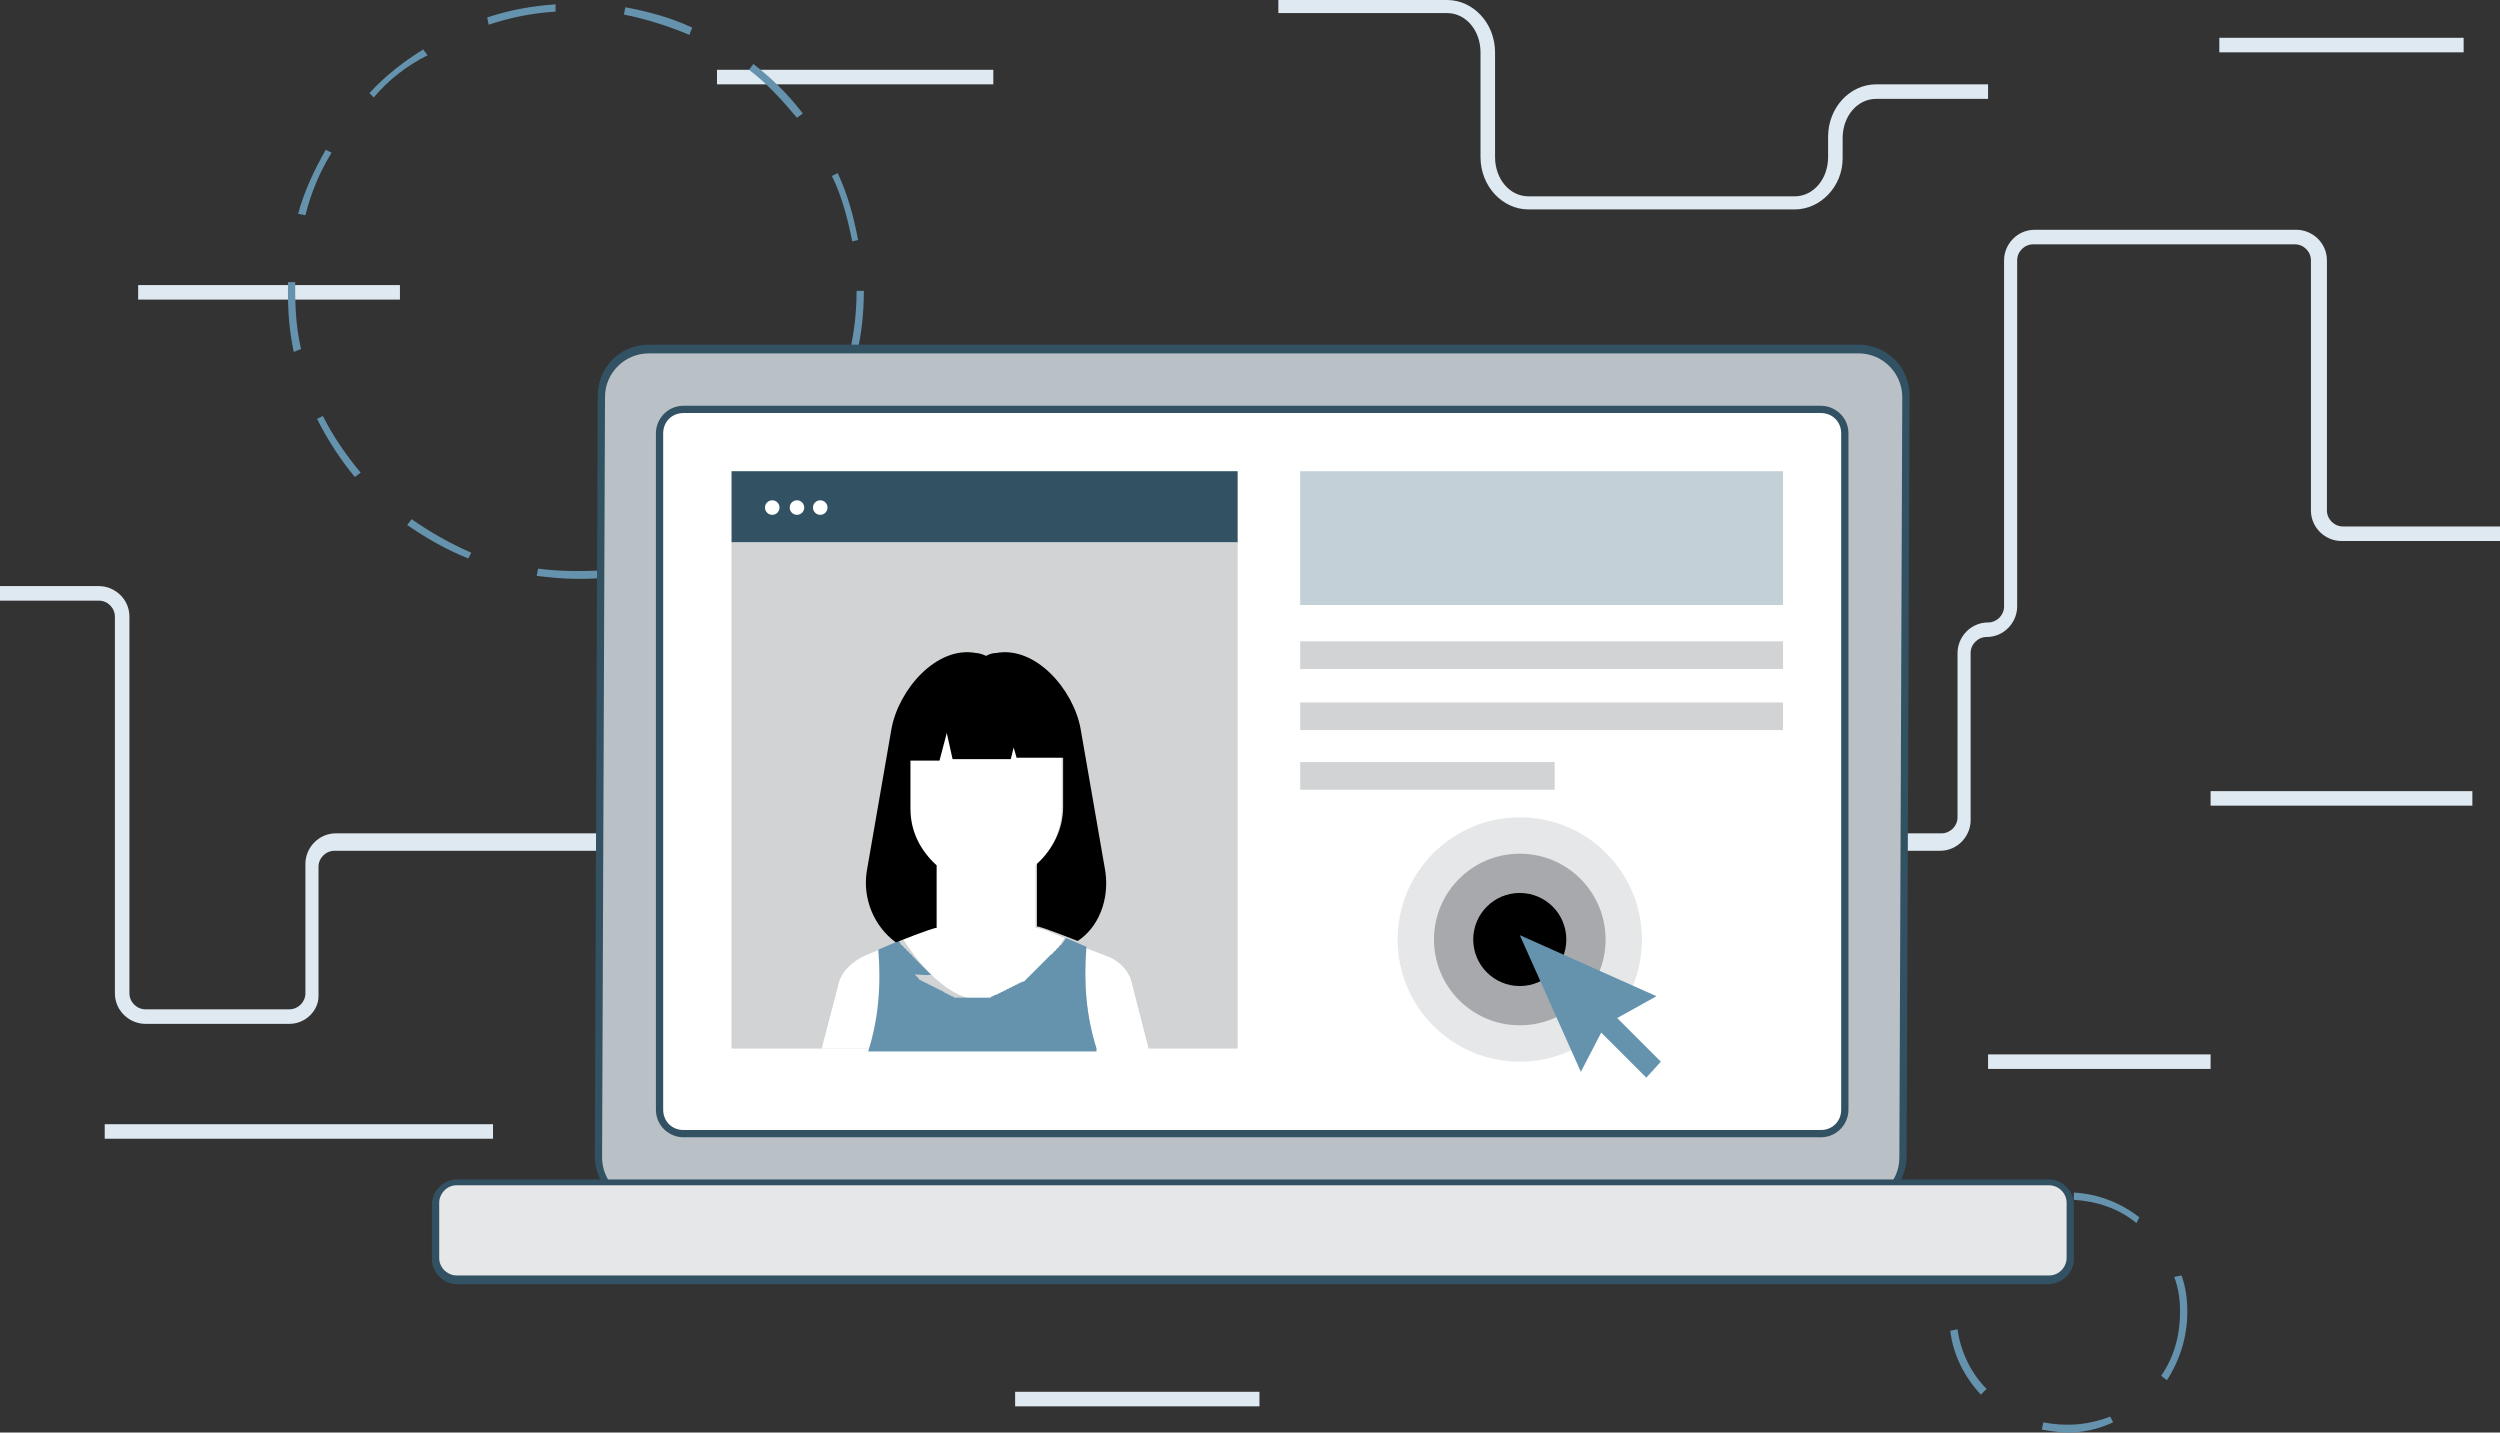 <svg xmlns="http://www.w3.org/2000/svg" width="171.9" height="98.5"><rect width="100%" height="100%" fill="#333333" stroke="none"/><path fill="#DFE9F1" d="M19.9 70.4H10c-1.1 0-2.1-.9-2.1-2.1V42.4c0-.6-.5-1.1-1.1-1.1H0v-1h6.8c1.1 0 2.1.9 2.1 2.1v25.9c0 .6.5 1.1 1.1 1.1h9.9c.6 0 1.1-.5 1.1-1.1v-8.9c0-1.1.9-2.1 2.1-2.1h110.4c.6 0 1.1-.5 1.1-1.1V44.9c0-1.1.9-2.1 2.1-2.1.6 0 1.1-.5 1.1-1.1V17.9c0-1.1.9-2.1 2.1-2.1h18c1.1 0 2.1.9 2.1 2.1v17.2c0 .6.5 1.1 1.1 1.1H172v1h-11c-1.1 0-2.1-.9-2.1-2.1V17.9c0-.6-.5-1.1-1.1-1.1h-18c-.6 0-1.1.5-1.1 1.1v23.8c0 1.1-.9 2.1-2.1 2.1-.6 0-1.1.5-1.1 1.1v11.5c0 1.1-.9 2.1-2.1 2.1H23c-.6 0-1.1.5-1.1 1.1v8.9c0 1-.9 1.9-2 1.9zM123.4 14.4h-18.3c-1.8 0-3.3-1.6-3.3-3.6V3.6c0-1.5-1-2.7-2.3-2.7H87.9V0h11.6c1.8 0 3.3 1.6 3.3 3.6v7.2c0 1.5 1 2.7 2.3 2.7h18.3c1.3 0 2.3-1.2 2.3-2.7V9.4c0-2 1.5-3.6 3.3-3.6h7.7v1H129c-1.3 0-2.3 1.2-2.3 2.7v1.4c0 1.9-1.5 3.5-3.3 3.5zM152 54.4h18v1h-18zM9.5 19.6h18v1h-18zM49.3 4.8h19v1h-19zM7.2 77.3h26.7v1H7.2zM69.8 95.7h16.8v1H69.8zM152.6 2.6h16.8v1h-16.8zM136.7 72.5H152v1h-15.3z"/><path fill="#6593AE" d="M39.6 39.8c-.9 0-1.8-.1-2.7-.2l.1-.5c1.5.2 3.2.2 4.7.1v.5c-.7.1-1.4.1-2.1.1zm6.8-1.1l-.2-.4c1.5-.5 2.9-1.3 4.2-2.1l.3.4c-1.4.8-2.8 1.5-4.3 2.1zm-14.2-.3c-1.5-.6-2.9-1.4-4.2-2.3l.3-.4c1.3.9 2.7 1.7 4.1 2.3l-.2.4zm22.1-5.1l-.4-.3c1.1-1.2 2-2.5 2.7-3.9l.4.2c-.7 1.5-1.6 2.8-2.7 4zm-29.9-.5c-1-1.2-1.9-2.6-2.6-4l.4-.2c.7 1.4 1.6 2.7 2.6 3.9l-.4.3zm34.4-8l-.5-.1c.4-1.5.6-3.1.6-4.7h.5c0 1.7-.2 3.3-.6 4.8zm-38.6-.6c-.3-1.4-.4-2.7-.4-4.1 0-.2 0-.4 0-.7h.5c0 .2 0 .4 0 .6 0 1.4.1 2.7.4 4l-.5.2zm38.4-7.6c-.3-1.5-.7-3.1-1.4-4.5l.4-.2c.7 1.5 1.1 3 1.4 4.6l-.4.1zM21 14.8l-.5-.1c.4-1.5 1.1-3 1.9-4.4l.4.2c-.8 1.3-1.4 2.7-1.8 4.3zm33.8-6.7c-1-1.2-2.1-2.4-3.3-3.3l.3-.4c1.3 1 2.4 2.1 3.4 3.4l-.4.3zM25.7 6.7l-.3-.3c1.1-1.2 2.4-2.2 3.7-3l.3.4c-1.4.7-2.7 1.7-3.7 2.9zm21.7-4.3c-1.4-.6-3-1.1-4.5-1.4l.1-.5c1.6.3 3.1.7 4.6 1.4l-.2.5zm-13.8-.7l-.1-.5C35 .7 36.6.4 38.2.3v.5c-1.6.1-3.1.4-4.6.9zM142.2 98.5c-.6 0-1.2-.1-1.8-.2l.1-.5c1.5.3 3.1.2 4.6-.4l.2.4c-1.1.5-2.1.7-3.1.7zm-6-2.6c-1.1-1.2-1.9-2.7-2.1-4.4l.5-.1c.2 1.5.9 3 2 4.1l-.4.4zm12.8-1l-.4-.3c.9-1.3 1.3-2.8 1.3-4.4 0-.8-.1-1.6-.4-2.4l.5-.1c.3.8.4 1.7.4 2.5 0 1.7-.5 3.3-1.4 4.7zm-13.9-8l-.4-.2c.7-1.5 1.8-2.7 3.3-3.6l.2.4c-1.3.9-2.4 2-3.1 3.4zm11.8-2.8c-1.2-1-2.7-1.5-4.3-1.6V82c1.7.1 3.2.7 4.5 1.7l-.2.4z"/><path fill="#BAC1C6" d="M127.6 82.8H44.4c-1.8 0-3.2-1.4-3.2-3.2l.2-52.3c0-1.8 1.4-3.2 3.2-3.2h83.2c1.8 0 3.2 1.4 3.2 3.2l-.2 52.3c0 1.7-1.4 3.2-3.2 3.2z"/><path fill="#325163" d="M127.6 83H44.4c-1.9 0-3.5-1.5-3.5-3.5l.2-52.3c0-1.9 1.5-3.5 3.5-3.5h83.2c1.9 0 3.5 1.5 3.5 3.5l-.2 52.3c0 2-1.6 3.5-3.5 3.5zm-83-58.7c-1.6 0-3 1.3-3 3l-.2 52.3c0 1.6 1.3 3 3 3h83.2c1.6 0 3-1.3 3-3l.2-52.3c0-1.6-1.3-3-3-3H44.6z"/><path fill="#fff" d="M125.2 77.9H47c-.9 0-1.6-.7-1.6-1.6V29.8c0-.9.7-1.6 1.6-1.6h78.2c.9 0 1.6.7 1.6 1.6v46.5c0 .9-.7 1.6-1.6 1.6z"/><path fill="#325163" d="M125.2 78.2H47c-1 0-1.9-.8-1.9-1.9V29.8c0-1 .8-1.9 1.9-1.9h78.2c1 0 1.9.8 1.9 1.9v46.5c0 1-.8 1.9-1.9 1.9zM47 28.4c-.8 0-1.4.6-1.4 1.4v46.5c0 .8.6 1.4 1.4 1.4h78.2c.8 0 1.4-.6 1.4-1.4V29.8c0-.8-.6-1.4-1.4-1.4H47z"/><path fill="#E6E7E8" d="M140.8 88H31.4c-.8 0-1.5-.7-1.5-1.5v-3.8c0-.8.7-1.5 1.5-1.5h109.5c.8 0 1.5.7 1.5 1.5v3.8c-.1.9-.7 1.5-1.6 1.5z"/><path fill="#325163" d="M140.8 88.3H31.4c-.9 0-1.7-.8-1.7-1.7v-3.8c0-.9.8-1.7 1.7-1.7h109.5c.9 0 1.7.8 1.7 1.7v3.8c0 .9-.8 1.7-1.8 1.7zM31.4 81.5c-.7 0-1.2.6-1.2 1.2v3.8c0 .7.6 1.2 1.2 1.2h109.5c.7 0 1.2-.6 1.2-1.2v-3.8c0-.7-.6-1.2-1.2-1.2H31.4z"/><path fill="#C3D0D8" d="M89.4 32.4h33.2v9.2H89.4z"/><path fill="#D1D3D4" d="M89.4 44.1h33.2V46H89.4zM89.4 48.3h33.2v1.9H89.4zM89.4 52.4h17.5v1.9H89.4z"/><circle cx="104.5" cy="64.6" r="8.4" fill="#E6E7E8"/><circle cx="104.5" cy="64.6" r="5.9" fill="#A7A9AC"/><circle cx="104.5" cy="64.6" r="3.2"/><path fill="#325163" d="M50.3 32.4h34.8v4.9H50.3z"/><circle cx="53.1" cy="34.9" r=".5" fill="#fff"/><circle cx="54.8" cy="34.9" r=".5" fill="#fff"/><circle cx="56.4" cy="34.9" r=".5" fill="#fff"/><path fill="#D1D3D4" d="M50.3 37.3h34.8v34.8H50.3z"/><path fill="#fff" d="M77.8 67.5c-.2-.8-.9-1.5-1.8-1.8l-1.3-.5c-.2 2.5 0 4.8.7 7H79l-1.2-4.7zM73.2 64.5L72 64c-.3-.1-.6-.2-.8-.2v-4.3c1.1-1 1.8-2.3 1.8-3.9v-3.2c0-2.9-2.3-5.2-5.2-5.2-2.9 0-5.2 2.3-5.2 5.2v3.2c0 1.5.7 2.9 1.8 3.9v4.3c-.3 0-.6.1-.9.2l-.9.4-.5.2c3.7 5.6 7.4 5.6 11.1-.1zM60.7 65.2l-1.2.5c-.9.4-1.6 1.1-1.8 1.8l-1.2 4.6h3.4c.9-2 1.1-4.3.8-6.9z"/><path fill="#6593AE" d="M75.4 72.1c-.7-2.2-.9-4.5-.7-7l-.7-.3-.7-.3c-.1.1-.1.2-.2.3-.1.1-.1.2-.2.2-.1.1-.1.2-.2.2-.1.1-.1.2-.2.2-.1.1-.1.2-.2.2-.1.1-.1.1-.2.2s-.1.1-.2.2-.1.1-.2.2-.1.1-.2.2-.1.1-.2.2-.1.1-.2.2-.1.1-.2.2-.1.1-.2.2-.1.1-.2.2-.1.1-.2.1-.1.1-.2.1-.1.1-.2.1-.1.1-.2.1-.1.1-.2.1-.1.1-.2.1-.1.1-.2.1-.1.1-.2.1-.1.1-.2.1-.1.1-.2.1-.1 0-.2.1c-.1 0-.1 0-.2.1-.1 0-.1 0-.2 0s-.1 0-.2 0-.1 0-.2 0-.1 0-.2 0-.1 0-.2 0-.1 0-.2 0-.1 0-.2 0-.1 0-.2 0-.1 0-.2 0-.1 0-.2 0-.1 0-.2 0-.1 0-.2 0-.1 0-.2-.1c-.1 0-.1 0-.2-.1-.1 0-.1 0-.2-.1-.1 0-.1 0-.2-.1-.1 0-.1-.1-.2-.1s-.1-.1-.2-.1-.1-.1-.2-.1-.1-.1-.2-.1-.1-.1-.2-.1-.1-.1-.2-.1-.1-.1-.2-.1-.1-.1-.2-.1-.1-.1-.2-.2-.1-.1-.2-.2c1.2.1 1.2 0 1.1 0-.1-.1-.1-.1-.2-.2s-.1-.1-.2-.2-.1-.1-.2-.2-.1-.1-.2-.2-.1-.1-.2-.2-.1-.1-.2-.2-.1-.2-.2-.2c-.1-.1-.1-.2-.2-.2-.1-.1-.1-.2-.2-.2-.1-.1-.1-.2-.2-.2-.1-.1-.1-.2-.2-.3l-.7.3-.7.3c.2 2.5 0 4.8-.7 7h15.7z"/><path d="M76 59.9l-1.7-9.8c-.5-2.7-3.1-5.7-5.8-5.2-.3 0-.5.1-.7.2-.2-.1-.5-.2-.7-.2-2.7-.5-5.3 2.5-5.8 5.2l-1.7 9.8c-.3 1.9.5 3.8 2 4.9 0 0 2.5-1 2.8-1v-4.3c-1.1-1-1.8-2.3-1.8-3.9v-3.3h2l.5-1.9.4 1.8h4l.2-.8.2.7h3.2v3.4c0 1.5-.7 2.9-1.8 3.9v4.3c.3 0 2.8 1 2.8 1 1.4-.9 2.2-2.8 1.9-4.8z"/><path fill="#6593AE" d="M114.2 73l-3-3 2.7-1.5-9.4-4.2 4.2 9.4 1.4-2.7 3.1 3.1z"/></svg>
